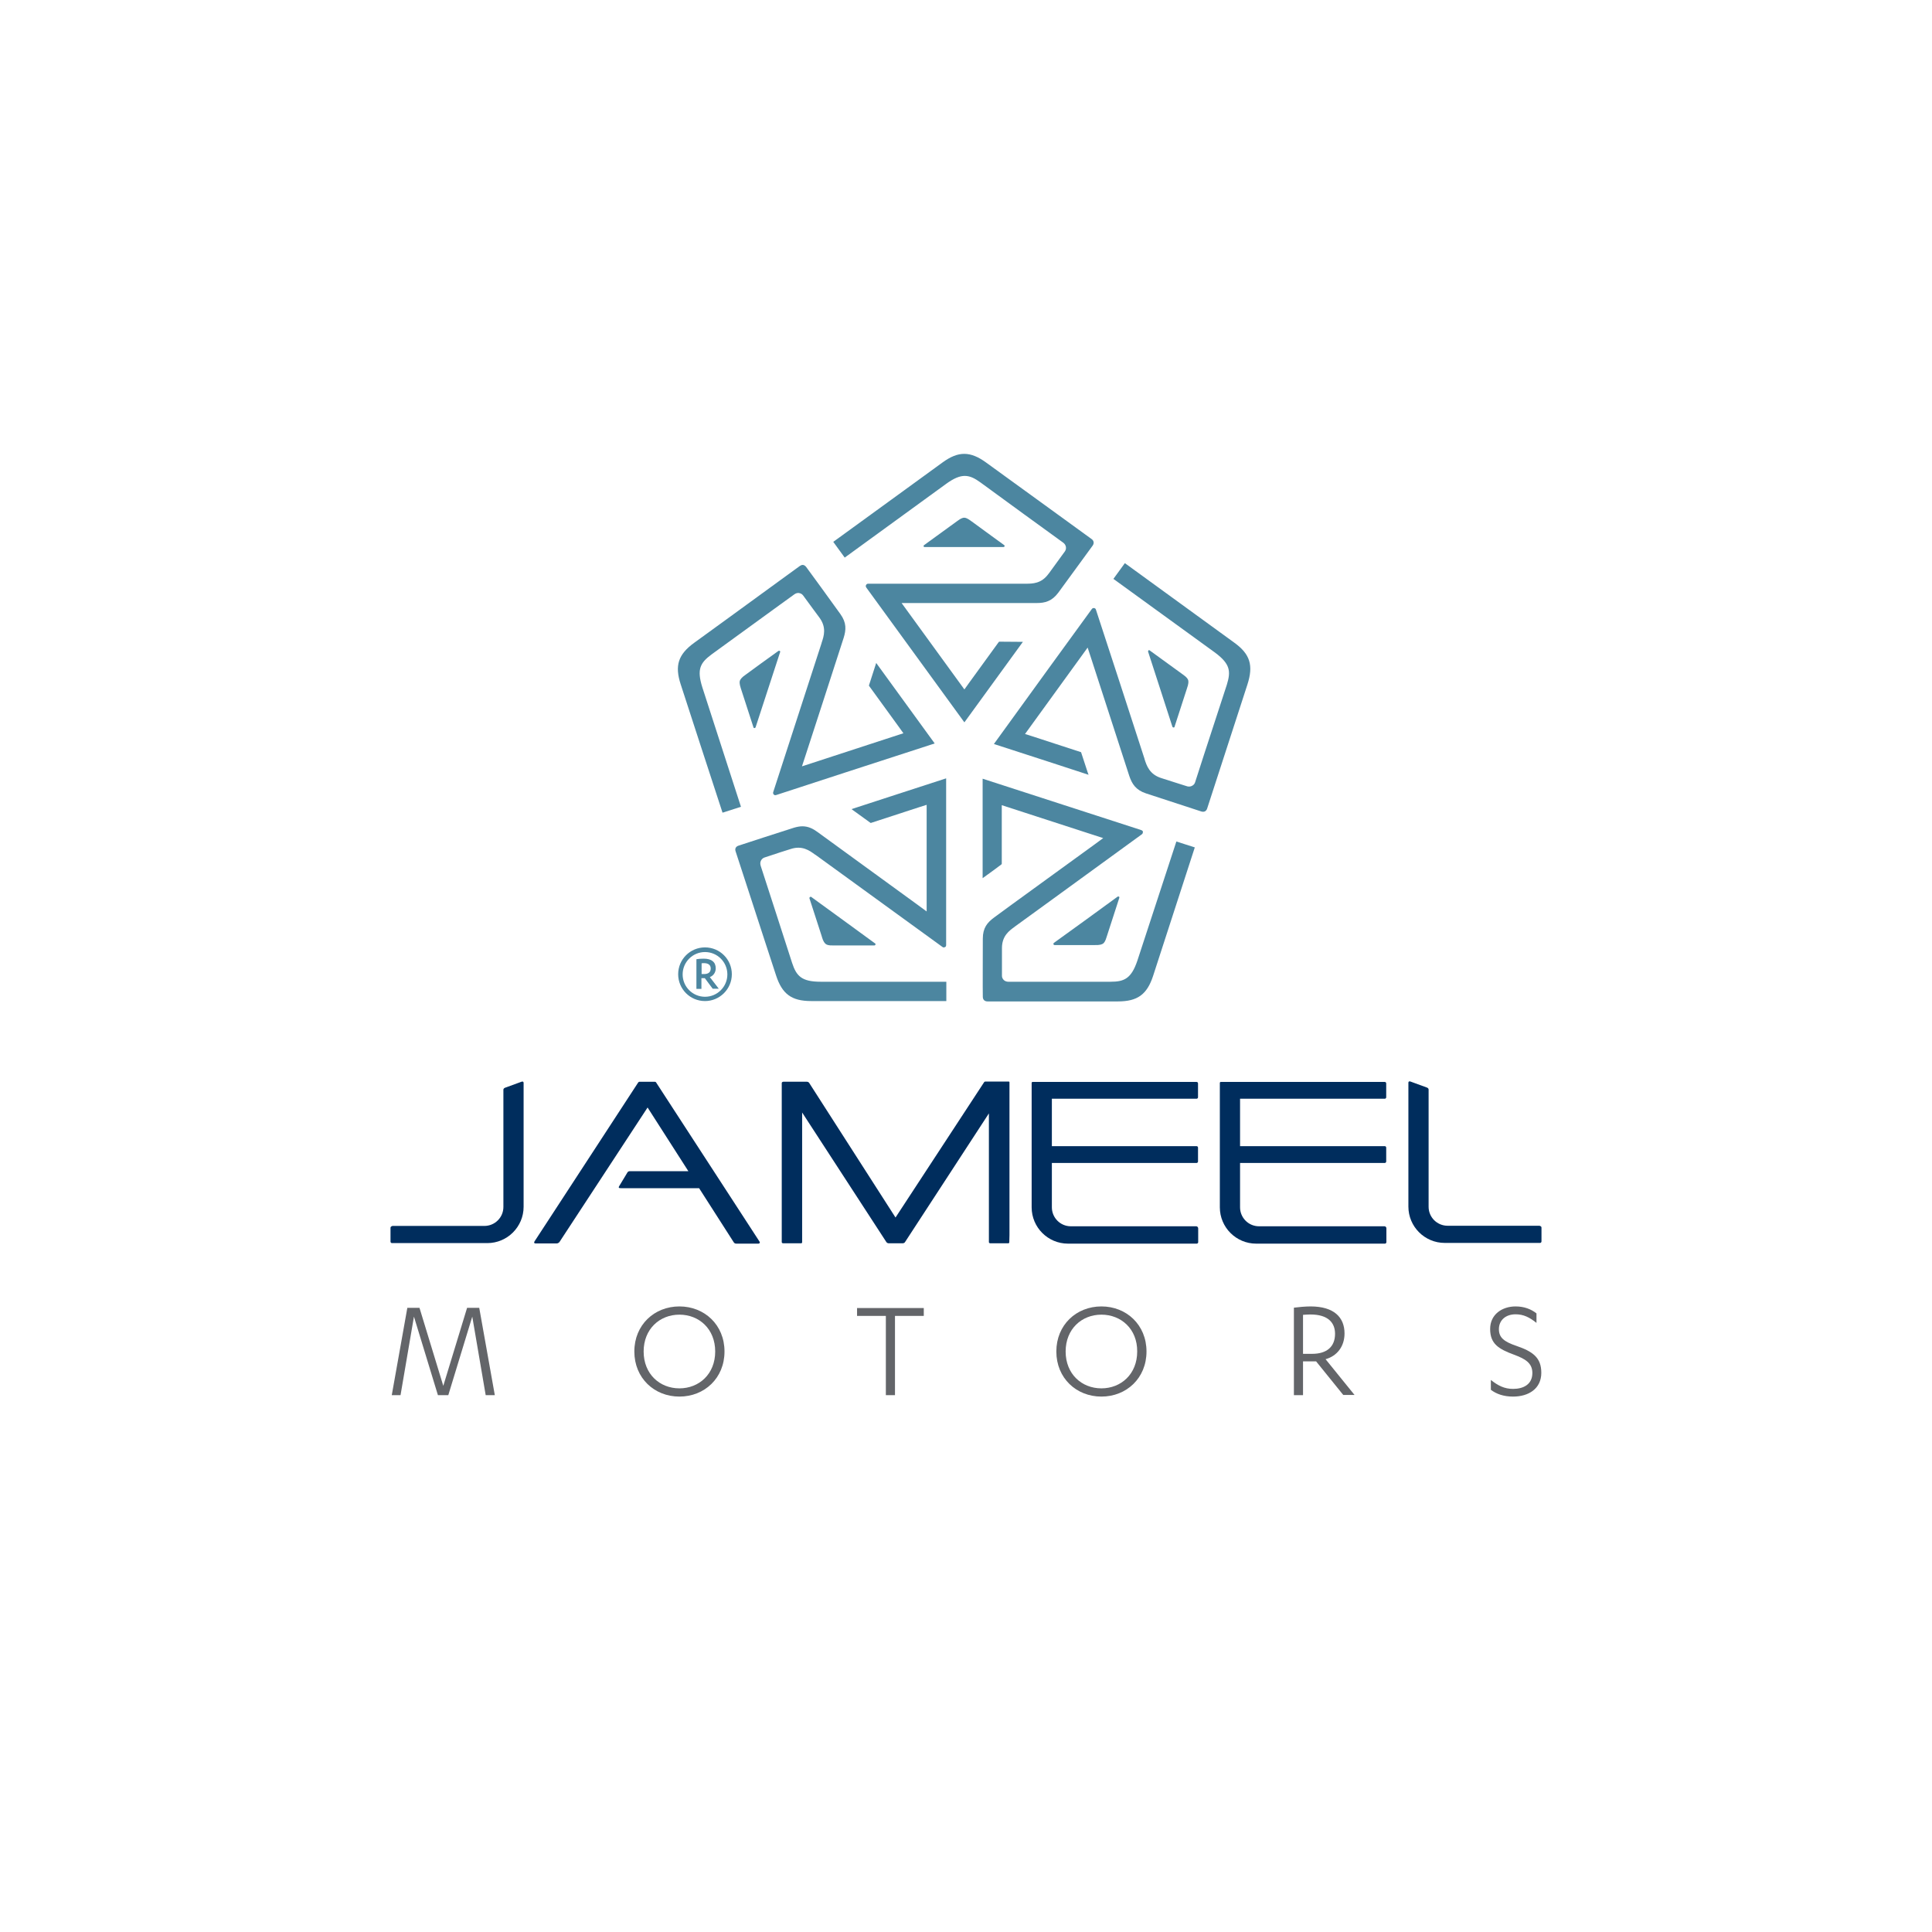 <?xml version="1.0" encoding="utf-8"?>
<!-- Generator: Adobe Illustrator 25.4.8, SVG Export Plug-In . SVG Version: 6.00 Build 0)  -->
<svg version="1.1" id="Layer_1" xmlns="http://www.w3.org/2000/svg" xmlns:xlink="http://www.w3.org/1999/xlink" x="0px" y="0px"
	 viewBox="0 0 1080 1080" style="enable-background:new 0 0 1080 1080;" xml:space="preserve">
<style type="text/css">
	.st0{fill:#4C86A0;}
	.st1{fill:#002D5D;}
	.st2{fill:#636569;}
</style>
<g>
	<g>
		<g>
			<path class="st0" d="M489.2,527.4c-0.3-0.3-34.5-25.1-35.7-26c-0.1-0.1-0.2-0.1-0.3-0.1c-0.2,0-0.3,0.1-0.5,0.2
				c-0.1,0.1-0.3,0.4-0.2,0.7c0.4,1.4,6.9,21.1,6.9,21.3l0,0.1c0.8,2.8,1.6,3.6,2.2,4.1c0.5,0.4,1.5,0.9,4.1,0.8l23,0
				c0.5,0,0.5-0.2,0.6-0.3C489.6,527.7,489.3,527.4,489.2,527.4L489.2,527.4z"/>
			<path class="st0" d="M442.8,538.3c-1.3-4.3-17.1-52.7-17.6-54.4l0-0.1c-0.6-1.8,0.3-3.7,2-4.4c0.2-0.1,0.7-0.2,9.1-3l5.7-1.8
				c6.4-2.1,10.5,0.8,13.7,3.2l0.1,0l10.2,7.4c19.1,13.9,58.9,42.8,60.9,44.2c0.4,0.3,0.9,0.3,1.4,0c0.3-0.1,0.6-0.4,0.6-1.2
				c0-3.8,0-74.8,0-93.1c-11.6,3.8-44.5,14.4-52.9,17.2c0.6,0.4,1.3,1,2.2,1.6c3.2,2.3,7.6,5.5,8.3,6c0.1,0.1,0.3,0.2,0.4,0.1
				c0.9-0.3,26.7-8.7,27-8.8l4.1-1.3l0,59.6l-4.9-3.6c-0.5-0.4-52.3-38-56.1-40.8c-2.6-1.9-5.2-3.2-8.5-3.2c-1.4,0-3,0.3-4.7,0.8
				c-7.8,2.5-27.7,8.9-30.9,10c-1.6,0.5-2.2,1.7-1.7,3.2c0.3,0.9,2.8,8.6,6.1,18.7c6.5,19.9,15.3,47.1,16.5,50.6
				c3.4,10.5,8.7,14.4,19.7,14.4c0,0,0,0,0,0c2.9,0,66.9,0,75.5,0v-10.8l-70.2,0C448.1,548.8,445.2,545.6,442.8,538.3z"/>
			<path class="st0" d="M431.1,482C431.1,481.9,431.1,481.9,431.1,482L431.1,482C431.1,481.9,431.1,481.9,431.1,482z"/>
			<path class="st0" d="M516.8,305.8L516.8,305.8c0,0,42.7,0,44.2,0c0.2,0,0.5-0.2,0.6-0.5c0-0.1,0-0.4-0.3-0.6
				c-0.9-0.7-12.3-8.9-18.1-13.2c-2.4-1.8-3.4-2.1-4.2-2.1c-0.6,0-1.7,0.2-3.8,1.8l-18.6,13.5c-0.4,0.3-0.3,0.5-0.3,0.6
				C516.3,305.8,516.8,305.8,516.8,305.8z"/>
			<path class="st0" d="M558.7,358.7c-0.2,0-0.3,0.1-0.4,0.2c-0.5,0.7-16,22.1-16.7,23l-2.5,3.5L504,337.1l6.1,0
				c0.6,0,64.6,0,69.4,0c4.7,0,8.5-1,12.1-5.8c4.8-6.5,17.2-23.6,19.2-26.3c0.9-1.3,0.7-2.7-0.5-3.6c-2.8-2.1-54.5-39.5-59-42.8
				c-8.9-6.5-15.6-6.5-24.4-0.1c-2.4,1.7-54.1,39.4-61.1,44.4l6.4,8.8l56.8-41.3c8.6-6.2,12.9-5.2,19.1-0.7c4,3,45.7,33.3,46.3,33.7
				c1.5,1.1,2,3.2,0.9,4.8c-0.2,0.2-1.4,2-8.8,12.1l-0.4,0.5c-4,5.5-8.9,5.5-12.9,5.5H573c-5.5,0-84.8,0-87.8,0
				c-0.4,0-0.9,0.3-1.1,0.8c-0.1,0.3-0.3,0.7,0.2,1.4c2.2,3,44,60.5,54.8,75.3c7.2-9.9,27.5-37.8,32.7-45
				C563.8,358.7,559.4,358.7,558.7,358.7z"/>
			<path class="st0" d="M590.5,308.3c0,0,0.1,0.1,0.1,0.1l0,0C590.6,308.4,590.6,308.3,590.5,308.3z"/>
			<path class="st0" d="M435.8,363.8c0,0-0.1,0-0.3,0c-0.1,0-0.3,0-0.4,0.1c-1.2,0.8-18,13-18.2,13.2c-2.5,1.7-3,2.7-3.3,3.4
				c-0.2,0.6-0.3,1.7,0.5,4.2l7.1,21.9c0.1,0.4,0.4,0.4,0.5,0.4c0.5,0,0.7-0.4,0.7-0.5c0.2-0.5,13.2-40.6,13.7-42
				C436.3,364.4,436.1,364,435.8,363.8z"/>
			<path class="st0" d="M392.6,384.2c-3.2-10.2-1.1-13.7,5.2-18.4c2.6-1.9,25.6-18.6,38-27.6c6.5-4.7,8-5.8,8.3-6
				c0.7-0.5,1.6-0.8,2.4-0.7c0.9,0.1,1.8,0.5,2.4,1.3c0.2,0.2,0.8,1.1,5.5,7.5l3.7,5c4,5.5,2.5,10.2,1.2,14l0,0.1
				c-1.7,5.1-26.2,80.7-27.1,83.5c-0.1,0.4,0,1,0.4,1.3c0.2,0.2,0.6,0.5,1.4,0.2c3.6-1.2,71.1-23.2,88.5-28.8
				c-11.1-15.2-28-38.6-32.7-45c-1.2,3.8-3.7,11.4-4,12.4c0,0.2-0.1,0.3,0,0.4c0.5,0.7,16.5,22.7,16.7,23l2.5,3.5l-56.7,18.5
				l1.9-5.8c0.2-0.6,20-61.5,21.4-66c1.4-4.5,1.7-8.4-1.8-13.3c-4.7-6.6-17.1-23.6-19.1-26.3c-0.6-0.8-1.3-1.2-2-1.2
				c-0.5,0-1,0.2-1.6,0.6c-0.6,0.4-4.7,3.4-10.6,7.7c-15.7,11.5-45.1,32.8-48.4,35.2c-9,6.5-11,12.8-7.6,23.2
				c0.9,2.8,20.7,63.7,23.4,71.8l10.3-3.3L392.6,384.2z"/>
			<path class="st0" d="M624.8,501.2L624.8,501.2c-0.3,0.3-34.5,25.1-35.7,25.9c-0.2,0.2-0.3,0.5-0.2,0.8c0,0.1,0.3,0.4,0.6,0.4
				c1.5,0,22.2,0,22.4,0c3,0.1,4-0.4,4.7-0.8c0.5-0.4,1.3-1.2,2-3.7l7.1-21.9c0.1-0.4,0-0.5-0.1-0.6
				C625.1,501,624.8,501.2,624.8,501.2z"/>
			<path class="st0" d="M635.8,537c-3.4,10.1-7.4,11.8-15,11.8c-4.4,0-55.3,0-57.2,0c-0.8,0-1.7-0.3-2.3-0.8
				c-0.7-0.6-1.2-1.5-1.2-2.4l0-0.1c0-0.2,0-1.6,0-10.8l0-4.7c0-6.8,4-9.7,7.2-12l0.1-0.1c1-0.7,8.1-5.9,17.5-12.7
				c20.6-15,51.8-37.7,53.5-38.9c0.3-0.2,0.5-0.8,0.5-1.3c0-0.3-0.2-0.7-1-1c-3.6-1.2-71.2-23.1-88.6-28.7c0,18.8,0,47.7,0,55.6
				c3.2-2.3,9.7-7,10.5-7.7c0.1-0.1,0.2-0.2,0.2-0.4c0-0.9,0-28.4,0-28.4l0-4.3l56.7,18.4l-4.9,3.6c-0.5,0.4-52.3,37.9-56.1,40.8
				c-3.8,2.8-6.3,5.8-6.3,11.8c0,8-0.1,28.9,0,32.5c0,1.6,1,2.6,2.6,2.6l6.6,0c16.9,0,61.6,0,66.2,0c0,0,0.1,0,0.1,0
				c11,0,16.3-3.9,19.7-14.3c0.9-2.8,20.5-63.3,23.3-71.8l-10.3-3.3L635.8,537z"/>
			<path class="st0" d="M656.1,406.7c0.1,0,0.4-0.1,0.5-0.4l0-0.1c0.4-1.1,4.7-14.4,6.9-21.3c1-2.8,0.9-3.9,0.7-4.7
				c-0.2-0.6-0.7-1.6-2.9-3.1l-18.6-13.5c-0.4-0.3-0.5-0.1-0.6-0.1c-0.4,0.3-0.3,0.8-0.3,0.8c0.2,0.7,13.2,40.6,13.6,42
				C655.5,406.5,655.8,406.7,656.1,406.7z"/>
			<path class="st0" d="M689.9,359.2c-2.3-1.7-54.1-39.3-61.1-44.4l-6.4,8.8l56.8,41.2c8.6,6.4,8.9,10.5,6.6,18
				c-0.9,2.7-7.8,23.8-12.8,39.2c-3.8,11.8-4.7,14.5-4.9,15.2c-0.2,0.8-0.8,1.6-1.6,2c-0.8,0.5-1.8,0.6-2.7,0.4
				c-0.2,0-0.5-0.2-7.6-2.4c-2.5-0.8-5.2-1.7-7.2-2.3c-6.4-2.1-8-6.8-9.2-10.6l0-0.1c-2.1-6.5-26.2-80.7-27.2-83.5
				c-0.1-0.4-0.6-0.8-1.1-0.8c-0.3,0-0.8,0-1.2,0.6c-2.2,3-44,60.5-54.7,75.4c17.9,5.8,45.4,14.7,52.9,17.2
				c-0.1-0.3-0.2-0.7-0.4-1.1c-1.3-3.9-3.4-10.4-3.7-11.3c0-0.1-0.1-0.3-0.3-0.3c-0.8-0.3-25.9-8.4-27-8.8l-4.1-1.3l35-48.3l1.9,5.8
				c0.2,0.6,19.9,61.5,21.4,66c1.5,4.4,3.6,7.8,9.3,9.7c7.6,2.5,27.6,9,30.9,10.1c1.6,0.5,2.8-0.1,3.3-1.6c1-3,20.8-64.2,22.5-69.3
				C700.8,371.9,698.8,365.6,689.9,359.2z"/>
		</g>
		<g>
			<g>
				<path class="st0" d="M392.2,552.8h-2.9v-16.6c1-0.2,2.8-0.3,4.1-0.3c4.4,0,6.7,1.9,6.7,5.4c0,2.4-1.4,4.2-3.3,4.9l5,6.5h-3.4
					l-4.4-5.9h-1.9V552.8z M392.2,544.5h1.4c2.3,0,3.7-1,3.7-3.1c0-1.9-1.3-3-3.8-3c-0.3,0-1,0-1.3,0.1V544.5z"/>
			</g>
			<path class="st0" d="M394.1,559.6c-8.3,0-15-6.7-15-15c0-8.3,6.7-15,15-15c8.3,0,15,6.7,15,15
				C409.1,552.9,402.3,559.6,394.1,559.6z M394.1,532.2c-6.9,0-12.5,5.6-12.5,12.5c0,6.9,5.6,12.5,12.5,12.5
				c6.9,0,12.5-5.6,12.5-12.5C406.6,537.8,401,532.2,394.1,532.2z"/>
		</g>
		<g>
			<path class="st1" d="M218.3,686.4v7.6c0,0.9,0.8,0.9,0.8,0.9h52.6h0.7c11.2,0,20.3-9.1,20.3-20.3l0-69c0,0,0.2-1.4-1.2-0.9
				l-9.3,3.4c0,0-0.8,0.3-0.8,1.1v65.5c0,5.9-4.8,10.6-10.6,10.6h-51.5C219.3,685.5,218.3,685.4,218.3,686.4z"/>
			<path class="st1" d="M564.3,690.5v-85.5c0,0,0-0.4-0.4-0.4l-13.1,0c0,0-0.5,0-0.7,0.4l-49.5,75.6l-48.3-75.3c0,0-0.4-0.6-1.2-0.6
				l-13.2,0c0,0-0.9,0-0.9,0.8v85v3.8c0,0.7,0.7,0.7,0.7,0.7h10.2c0.5,0,0.5-0.6,0.5-0.6v-3.8v-68.7l47,72.3c0,0,0.4,0.8,1.4,0.8
				h7.9c0,0,0.9,0,1.3-0.8l46.8-71.8v68.2v1.1v2.6c0,0.7,0.7,0.7,0.7,0.7h10.2c0.5,0,0.5-0.6,0.5-0.6L564.3,690.5L564.3,690.5z"/>
			<path class="st1" d="M424.6,694.1l-57.7-88.8l-0.1-0.2c0,0-0.3-0.4-0.8-0.4h-8.5c0,0-0.5,0-0.8,0.5l-57.8,88.6c0,0-1,1.3,0.6,1.3
				h11.5c1.3,0,1.8-0.9,1.8-0.9l49.2-75.1l22.8,35.6h-32.8c-0.8,0-1.2,0.5-1.5,1.1l-4.4,7.3c-0.7,1.2,0.5,1.1,1.1,1.1h43.6
				l19.4,30.3c0,0,0.4,0.7,1.3,0.7H424C425.2,695,424.6,694.1,424.6,694.1z"/>
			<path class="st1" d="M773.9,685.5h-70.1c-5.9,0-10.6-4.8-10.6-10.6v-24.8h80.9c0,0,0.8,0,0.8-0.9v-7.6c0-1-1-0.9-1-0.9h-80.7
				v-26.5h80.9c0,0,0.8,0,0.8-0.9v-7.6c0-1-1-0.9-1-0.9h-91.4l0,0c-0.7,0-0.6,0.7-0.6,0.7l0,69.4c0,11.2,9.1,20.3,20.3,20.3h72
				c0,0,0.8,0,0.8-0.9v-7.6C775,685.5,773.9,685.5,773.9,685.5z"/>
			<path class="st1" d="M668.7,685.5h-70.1c-5.9,0-10.6-4.8-10.6-10.6v-24.8h80.9c0,0,0.8,0,0.8-0.9v-7.6c0-1-1-0.9-1-0.9H588v-26.5
				h80.9c0,0,0.8,0,0.8-0.9v-7.6c0-1-1-0.9-1-0.9h-91.4l0,0c-0.7,0-0.6,0.7-0.6,0.7l0,69.4c0,11.2,9.1,20.3,20.3,20.3h72
				c0,0,0.8,0,0.8-0.9v-7.6C669.7,685.5,668.7,685.5,668.7,685.5z"/>
		</g>
	</g>
	<path class="st1" d="M861.7,686.3v7.6c0,0.9-0.8,0.9-0.8,0.9h-52.6h-0.7c-11.2,0-20.3-9.1-20.3-20.3l0-69c0,0-0.2-1.4,1.2-0.9
		l9.3,3.4c0,0,0.8,0.3,0.8,1.1v65.5c0,5.9,4.8,10.6,10.6,10.6h51.5C860.7,685.4,861.7,685.3,861.7,686.3z"/>
</g>
<g>
	<path class="st2" d="M244.8,779.9L231.4,736l-7.5,43.9H219l8.7-48.8h6.8l13.3,43.6l13.3-43.6h6.8l8.7,48.8h-5.1l-7.5-43.9
		l-13.4,43.9H244.8z"/>
	<path class="st2" d="M379.8,730.3c14,0,25.2,10.3,25.2,25.2c0,14.9-11.2,25.2-25.2,25.2s-25.2-10.3-25.2-25.2
		C354.6,740.6,365.8,730.3,379.8,730.3z M379.8,734.9c-11,0-20,8-20,20.6c0,12.6,9,20.6,20,20.6s20-8,20-20.6
		C399.8,742.9,390.8,734.9,379.8,734.9z"/>
	<path class="st2" d="M500.3,779.9h-5.1v-44.3h-16.1v-4.4h37.3v4.4h-16.1V779.9z"/>
	<path class="st2" d="M615.7,730.3c14,0,25.2,10.3,25.2,25.2c0,14.9-11.2,25.2-25.2,25.2s-25.2-10.3-25.2-25.2
		C590.5,740.6,601.7,730.3,615.7,730.3z M615.7,734.9c-11,0-20,8-20,20.6c0,12.6,9,20.6,20,20.6s20-8,20-20.6
		C635.8,742.9,626.7,734.9,615.7,734.9z"/>
	<path class="st2" d="M728.4,779.9h-5.1V731c2.2-0.3,6.4-0.7,9.3-0.7c13.1,0,19,6.1,19,15.1c0,7.2-4.1,12.6-10.6,14.4l16.2,20h-6.3
		L735.7,761h-7.3V779.9z M728.4,756.8h5.1c8,0,12.8-3.8,12.8-11.2c0-6.2-3.9-10.8-13.8-10.8c-1,0-3,0.1-4.1,0.2V756.8z"/>
	<path class="st2" d="M833.4,771.4c3.9,3.1,7.5,5,12.4,5c5.8,0,10.8-2.5,10.8-8.9c0-5.8-4.4-8-10.2-10.2
		c-8.7-3.2-13.4-6.1-13.4-14.4c0-8.3,6.9-12.6,14.2-12.6c4.8,0,8.7,1.5,11.7,3.9v5.3c-3.9-3.1-7.2-4.8-11.7-4.8
		c-5.5,0-9.3,3.3-9.3,8.3c0,4.7,2.8,7,9.9,9.4c9,3.1,13.8,6.5,13.8,15c0,8.9-7.1,13.3-15.8,13.3c-5.3,0-9.4-1.5-12.4-3.8V771.4z"/>
</g>
</svg>
